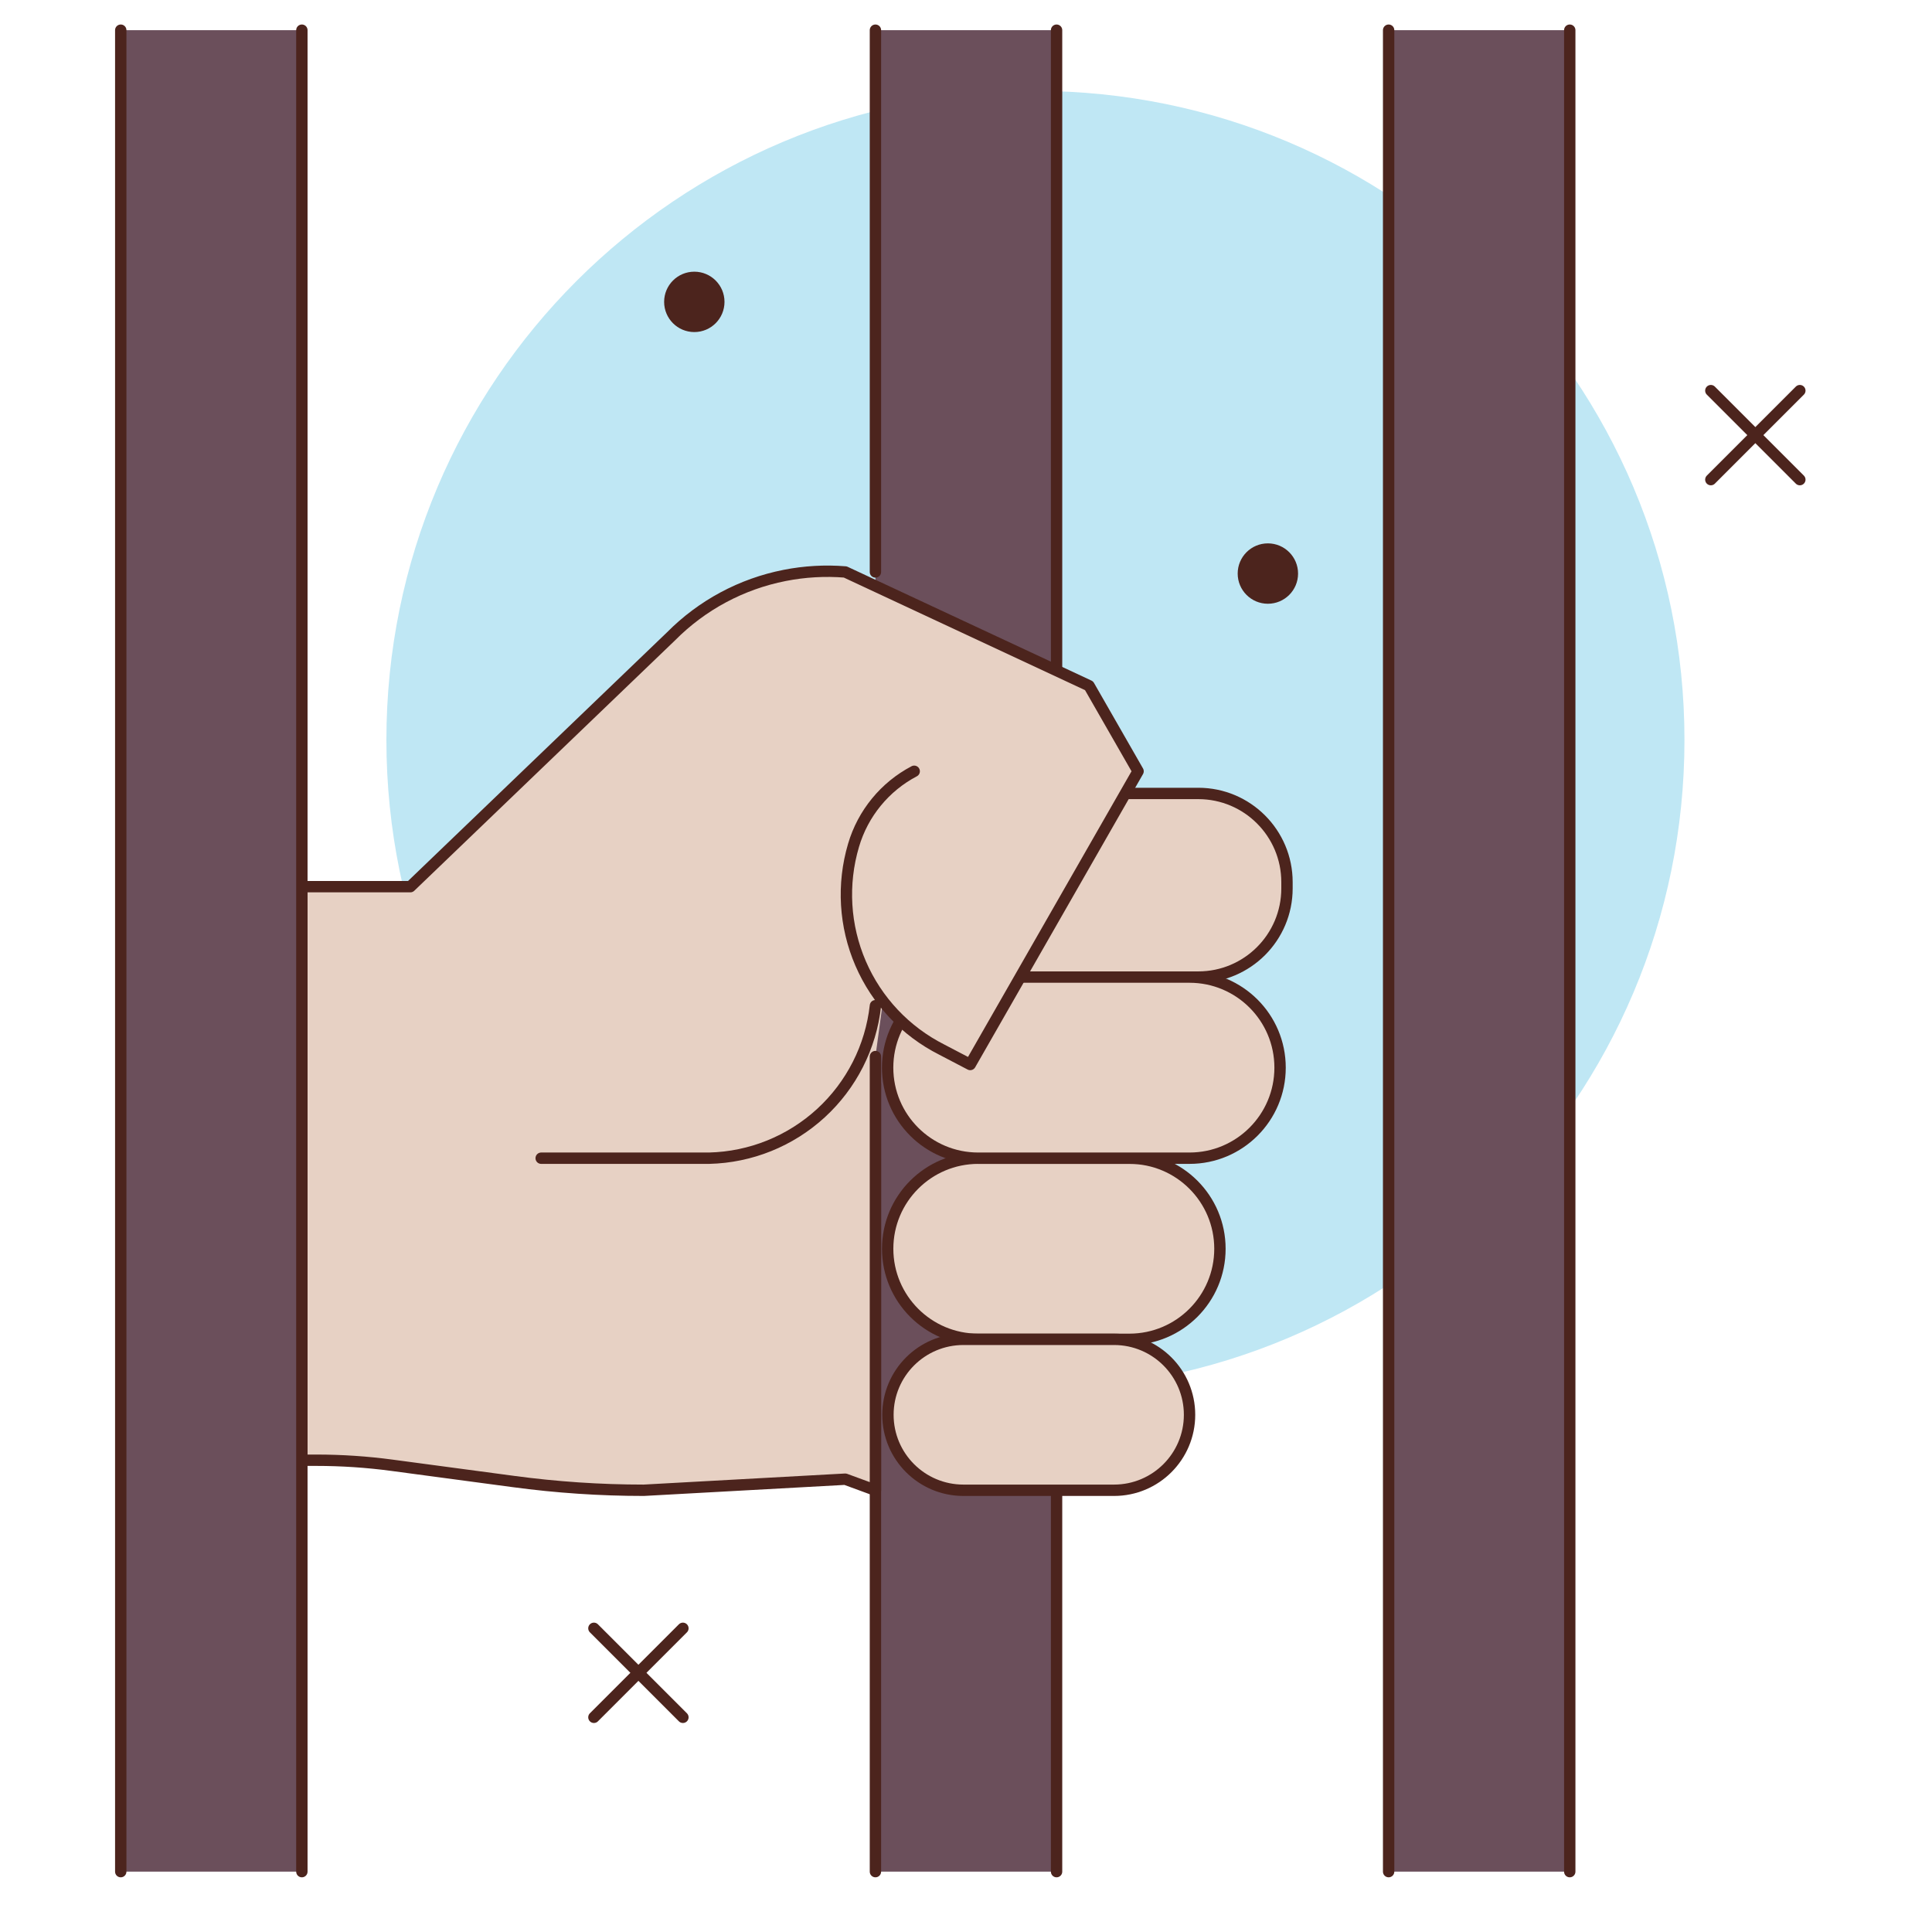 <svg width="170" height="170" viewBox="0 0 170 170" fill="none" xmlns="http://www.w3.org/2000/svg">
<path d="M91.109 122.219C122.65 122.219 148.219 96.65 148.219 65.109C148.219 33.569 122.65 8 91.109 8C59.569 8 34 33.569 34 65.109C34 96.65 59.569 122.219 91.109 122.219Z" fill="#BFE7F4"/>
<path d="M61.094 29.219C62.561 29.219 63.75 28.029 63.75 26.562C63.75 25.096 62.561 23.906 61.094 23.906C59.627 23.906 58.438 25.096 58.438 26.562C58.438 28.029 59.627 29.219 61.094 29.219Z" fill="#4C241D"/>
<path d="M111.562 53.125C113.03 53.125 114.219 51.936 114.219 50.469C114.219 49.002 113.03 47.812 111.562 47.812C110.095 47.812 108.906 49.002 108.906 50.469C108.906 51.936 110.095 53.125 111.562 53.125Z" fill="#4C241D"/>
<path d="M92.969 2.656H77.031V164.688H92.969V2.656Z" fill="#6B4F5B"/>
<path d="M77.031 164.688V95.415" stroke="#4C241D" stroke-linecap="round" stroke-linejoin="round"/>
<path d="M92.969 2.656V164.688" stroke="#4C241D" stroke-linecap="round" stroke-linejoin="round"/>
<path d="M77.031 50.328V2.656" stroke="#4C241D" stroke-linecap="round" stroke-linejoin="round"/>
<path d="M113.244 78.171V77.621C113.244 73.311 109.75 69.817 105.44 69.817H85.93C81.62 69.817 78.126 73.311 78.126 77.621V78.171C78.126 82.481 81.62 85.975 85.93 85.975H105.44C109.75 85.975 113.244 82.481 113.244 78.171Z" fill="#E7D1C4" stroke="#4C241D" stroke-linecap="round" stroke-linejoin="round"/>
<path d="M99.376 117.85C103.777 117.85 107.344 114.282 107.344 109.881C107.344 105.48 103.777 101.912 99.376 101.912H86.076C81.675 101.912 78.107 105.48 78.107 109.881C78.107 114.282 81.675 117.85 86.076 117.85H99.376Z" fill="#E7D1C4" stroke="#4C241D" stroke-linecap="round" stroke-linejoin="round"/>
<path d="M98.029 131.131C101.696 131.131 104.67 128.158 104.67 124.49C104.67 120.823 101.696 117.85 98.029 117.85H84.772C81.104 117.85 78.131 120.823 78.131 124.49C78.131 128.158 81.104 131.131 84.772 131.131H98.029Z" fill="#E7D1C4" stroke="#4C241D" stroke-linecap="round" stroke-linejoin="round"/>
<path d="M104.667 101.912C109.068 101.912 112.636 98.345 112.636 93.944C112.636 89.543 109.068 85.975 104.667 85.975H86.073C81.672 85.975 78.104 89.543 78.104 93.944C78.104 98.345 81.672 101.912 86.073 101.912H104.667Z" fill="#E7D1C4" stroke="#4C241D" stroke-linecap="round" stroke-linejoin="round"/>
<path d="M80.442 67.865C79.162 68.537 78.03 69.46 77.114 70.579C76.197 71.697 75.514 72.988 75.106 74.375C74.088 77.808 74.308 81.49 75.728 84.777C77.148 88.064 79.678 90.748 82.875 92.361L85.372 93.667L100.141 67.865L95.827 60.339L74.375 50.328C72.592 50.184 70.798 50.287 69.044 50.633V50.633C65.249 51.379 61.765 53.246 59.043 55.994L36.106 78.019H26.562V128.488H27.827C30.061 128.488 32.293 128.637 34.507 128.934L45.156 130.358C48.965 130.873 52.804 131.131 56.647 131.131L74.375 130.156L77.031 131.131V92.969" fill="#E7D1C4"/>
<path d="M80.442 67.865C79.162 68.537 78.03 69.46 77.114 70.579C76.197 71.697 75.514 72.988 75.106 74.375C74.088 77.808 74.308 81.49 75.728 84.777C77.148 88.064 79.678 90.748 82.875 92.361L85.372 93.667L100.141 67.865L95.827 60.339L74.375 50.328C72.592 50.184 70.798 50.287 69.044 50.633V50.633C65.249 51.379 61.765 53.246 59.043 55.994L36.106 78.019H26.562V128.488H27.827C30.061 128.488 32.293 128.637 34.507 128.934L45.156 130.358C48.965 130.873 52.804 131.131 56.647 131.131L74.375 130.156L77.031 131.131V92.969" stroke="#4C241D" stroke-linecap="round" stroke-linejoin="round"/>
<path d="M158.371 42.203L150.54 34.372" stroke="#4C241D" stroke-linecap="round" stroke-linejoin="round"/>
<path d="M158.371 34.372L150.54 42.203" stroke="#4C241D" stroke-linecap="round" stroke-linejoin="round"/>
<path d="M60.09 151.109L52.259 143.278" stroke="#4C241D" stroke-linecap="round" stroke-linejoin="round"/>
<path d="M60.09 143.278L52.259 151.109" stroke="#4C241D" stroke-linecap="round" stroke-linejoin="round"/>
<path d="M77.031 88.493C76.628 92.121 74.924 95.48 72.234 97.947C69.543 100.415 66.05 101.824 62.401 101.912H47.619" stroke="#4C241D" stroke-linecap="round" stroke-linejoin="round"/>
<path d="M26.562 2.656H10.625V164.688H26.562V2.656Z" fill="#6B4F5B"/>
<path d="M10.625 164.688V2.656" stroke="#4C241D" stroke-linecap="round" stroke-linejoin="round"/>
<path d="M26.562 2.656V164.688" stroke="#4C241D" stroke-linecap="round" stroke-linejoin="round"/>
<path d="M138.125 2.656H122.188V164.688H138.125V2.656Z" fill="#6B4F5B"/>
<path d="M122.188 164.688V2.656" stroke="#4C241D" stroke-linecap="round" stroke-linejoin="round"/>
<path d="M138.125 2.656V164.688" stroke="#4C241D" stroke-linecap="round" stroke-linejoin="round"/>
</svg>
